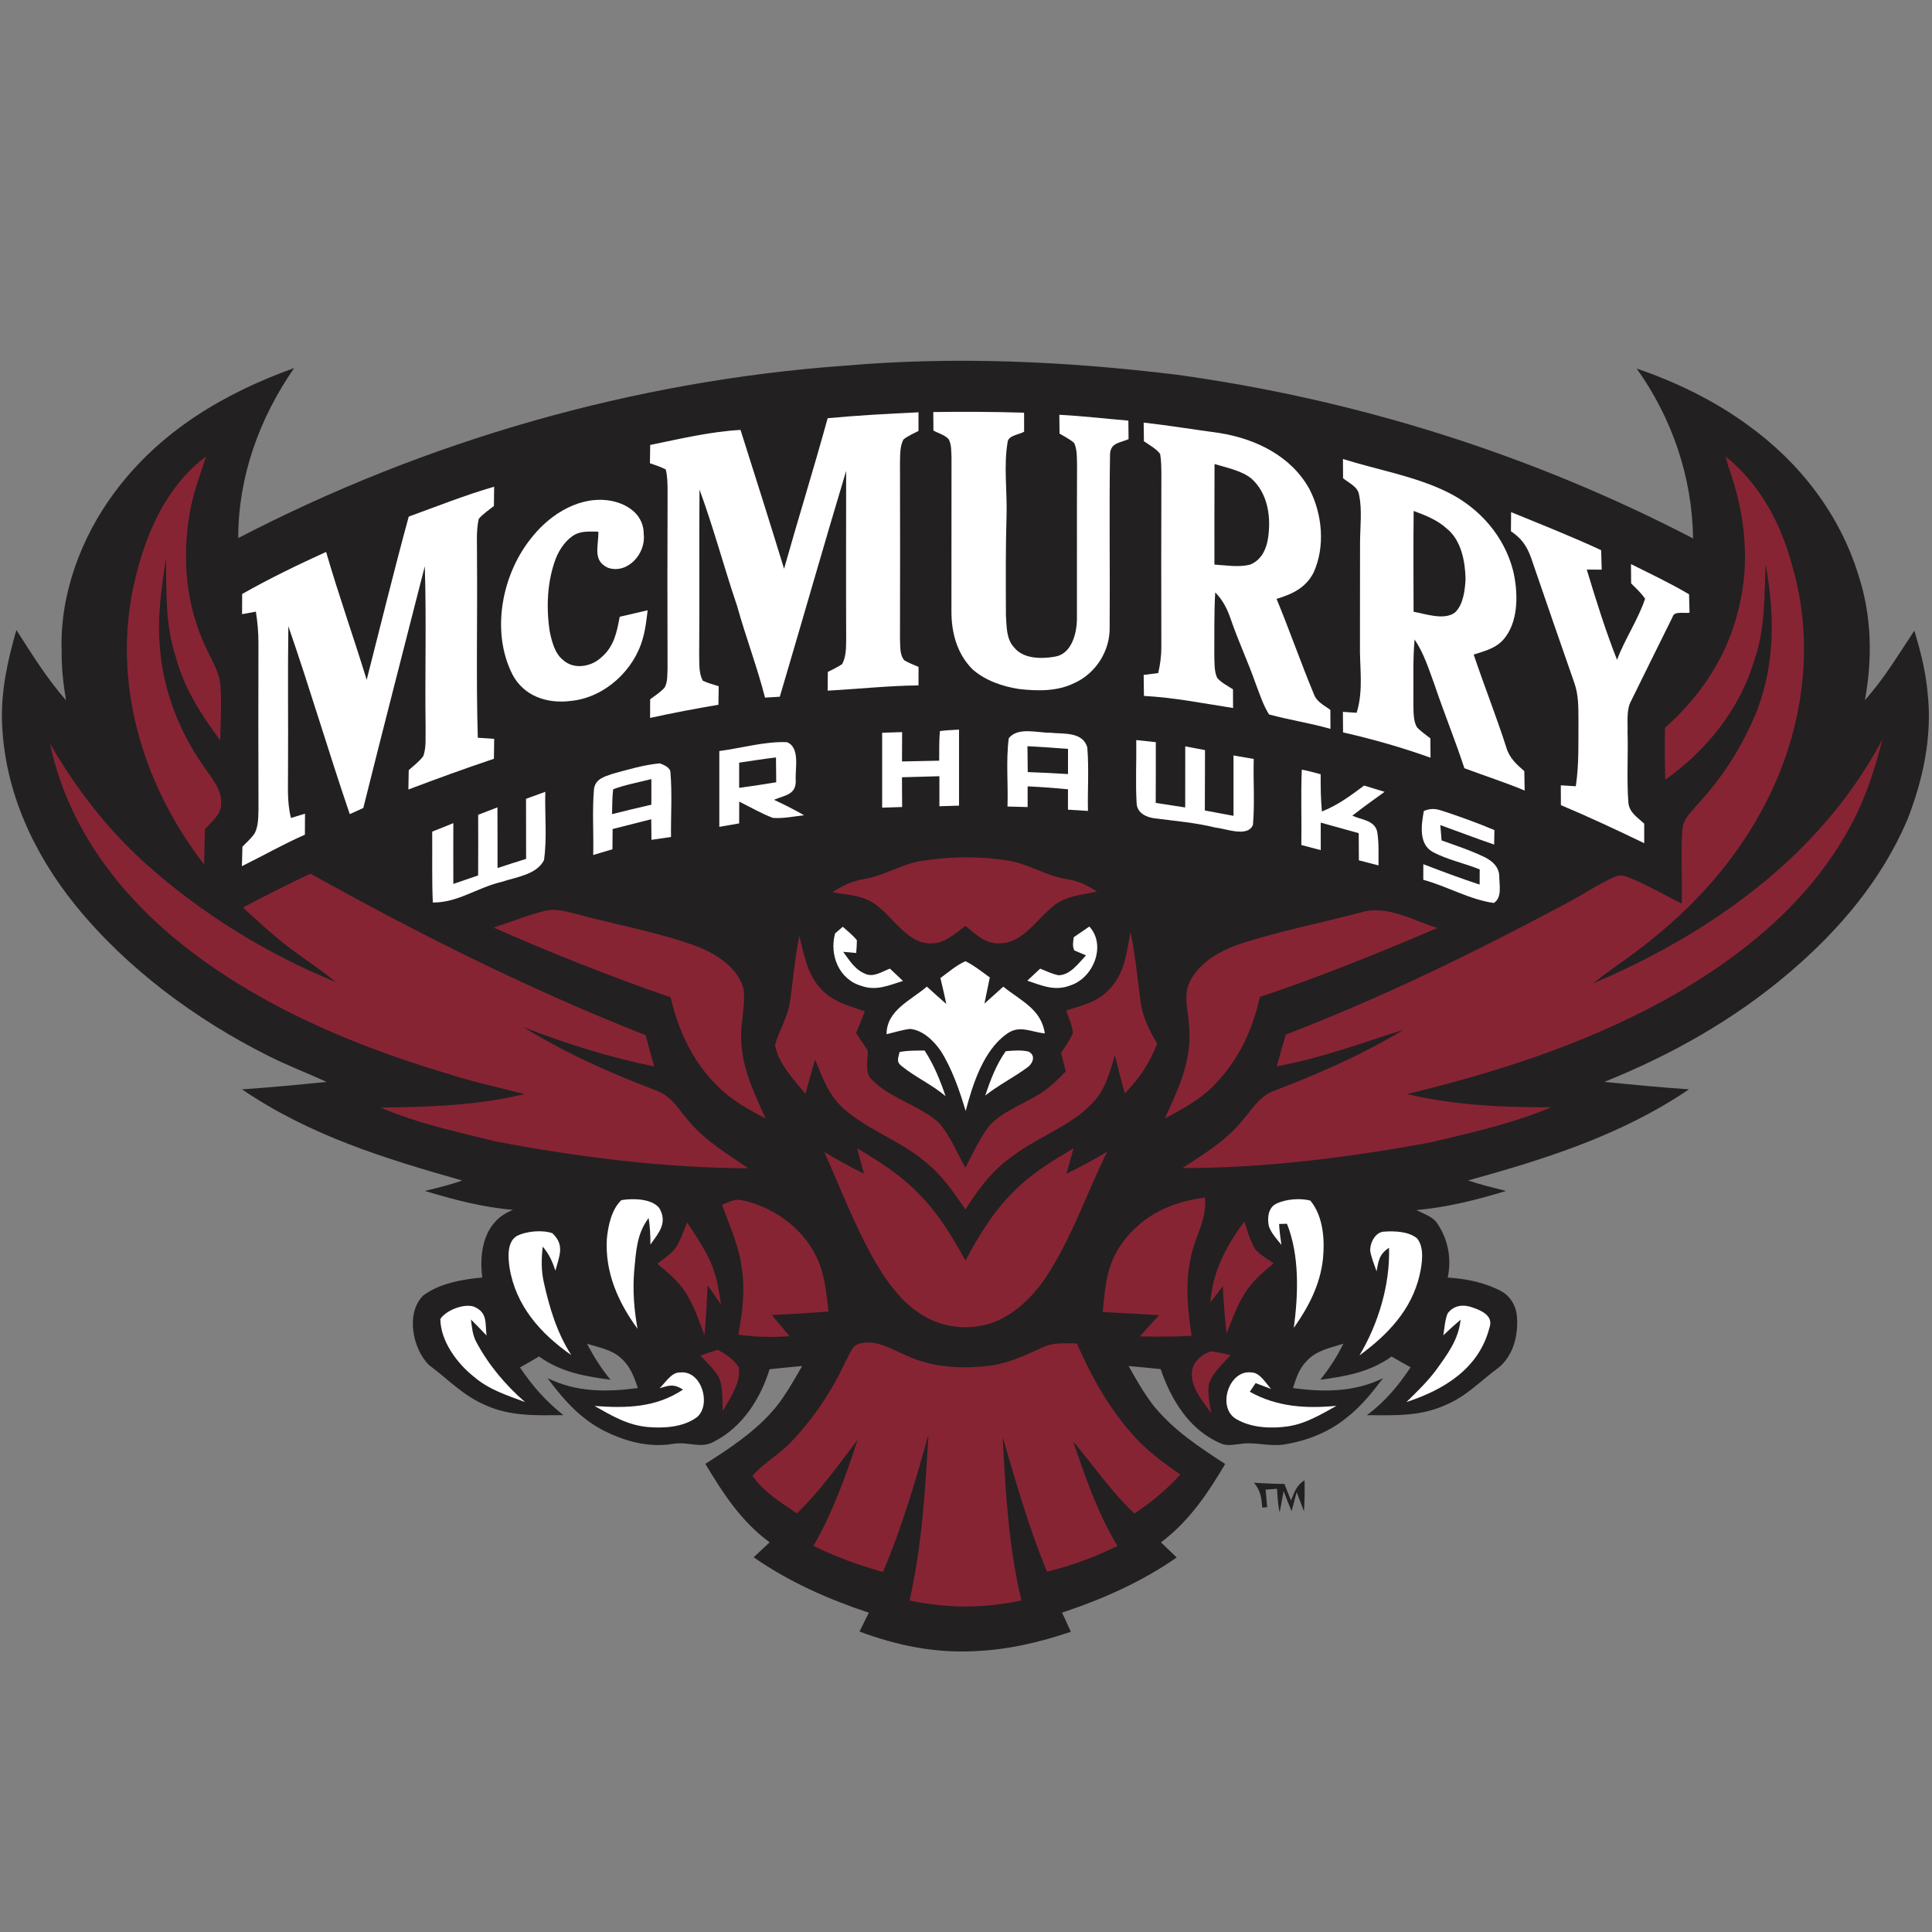 <?xml version="1.0" encoding="UTF-8"?>
<svg width="200px" height="200px" viewBox="0 0 200 200" version="1.1" xmlns="http://www.w3.org/2000/svg" xmlns:xlink="http://www.w3.org/1999/xlink">
    <rect x="0" y="0" width="200" height="200" fill="#808080" stroke="none"/>
    <!-- Generator: Sketch 51.3 (57544) - http://www.bohemiancoding.com/sketch -->
    <title>mcmurry</title>
    <desc>Created with Sketch.</desc>
    <defs></defs>
    <g id="mcmurry" stroke="none" stroke-width="1" fill="none" fill-rule="evenodd">
        <g id="mcmurry_BGL">
            <g id="mcmurry" transform="translate(0, 37)">
                <path d="M121.642,1.767 C140.354,4.329 158.504,10.025 175.267,18.738 C175.179,12.387 173.104,6.312 169.429,1.154 C173.492,2.538 177.442,4.454 180.917,6.992 C186.275,10.833 190.467,16.242 192.4,22.583 C193.758,26.762 193.85,31.167 193.054,35.471 C195.05,33.263 196.529,30.742 198.175,28.283 C198.792,30.354 199.333,32.429 199.529,34.587 C200.067,39.125 199.096,43.638 197.454,47.85 C194.792,54.096 190.421,59.254 185.296,63.625 C179.583,68.521 173.042,72.192 166.083,74.996 C169,75.287 171.917,75.571 174.842,75.767 C167.863,80.5 160.012,82.979 151.975,85.2 C153.267,85.638 154.588,85.954 155.908,86.287 C152.867,87.208 149.804,87.992 146.625,88.263 C147.321,88.625 148.271,88.929 148.738,89.579 C149.904,91.254 150.283,93.258 149.871,95.25 C151.821,95.383 153.704,95.754 155.446,96.683 C156.346,97.192 156.917,98.146 157.021,99.167 C157.213,101.138 156.692,103.35 155.071,104.625 C153.246,105.963 151.812,107.537 149.675,108.433 C147.033,109.646 144.338,109.513 141.504,109.5 C143.371,108.1 144.746,106.475 146.025,104.542 C145.363,104.175 144.708,103.808 144.054,103.429 C141.842,105.025 139.325,105.483 136.679,105.829 C137.625,104.646 138.392,103.463 139.067,102.1 C137.646,102.558 136.254,102.783 135.213,103.946 C134.458,104.733 134.179,105.683 133.846,106.696 C137.058,107.121 140.204,107.129 143.175,105.667 C142.029,107.175 140.883,108.617 139.371,109.783 C137.525,111.292 135.175,112.196 132.829,112.546 C131.296,112.754 129.867,112.233 128.354,112.483 C127.642,112.546 127.021,112.725 126.338,112.404 C123.121,111.021 121.237,107.921 120.15,104.729 C119.046,104.621 117.942,104.504 116.833,104.412 C117.638,105.842 118.417,107.225 119.425,108.529 C121.525,111.088 124.092,112.767 126.829,114.55 C125.017,117.621 123.071,120.5 120.183,122.667 C120.729,123.183 121.271,123.708 121.812,124.229 C118.171,126.763 114.142,128.546 109.942,129.938 C110.254,130.596 110.558,131.258 110.85,131.925 C107.596,133.021 104.279,133.8 100.833,133.929 C96.758,134.142 92.775,133.325 88.975,131.896 C89.296,131.246 89.617,130.596 89.942,129.95 C85.725,128.542 81.675,126.758 78.017,124.208 C78.571,123.696 79.121,123.179 79.675,122.662 C76.737,120.508 74.858,117.608 73.017,114.537 C75.367,113.05 77.862,111.392 79.75,109.325 C81.071,107.908 82.071,106.075 83.042,104.408 C81.917,104.508 80.792,104.625 79.667,104.742 C78.729,107.787 76.858,110.721 73.958,112.213 C72.513,113.042 71.296,112.175 69.612,112.475 C67.4,112.829 65.233,112.342 63.217,111.438 C60.388,110.217 58.467,108.083 56.675,105.658 C59.658,107.133 62.804,107.121 66.033,106.688 C65.633,105.525 65.254,104.45 64.304,103.612 C63.342,102.704 61.987,102.5 60.767,102.1 C61.471,103.442 62.237,104.662 63.204,105.833 C60.542,105.483 58.025,105.029 55.8,103.421 C55.15,103.812 54.492,104.188 53.829,104.558 C55.133,106.496 56.492,108.042 58.325,109.496 C55.529,109.513 52.829,109.642 50.221,108.446 C47.913,107.458 46.413,105.792 44.425,104.321 C42.708,102.65 41.975,98.938 43.804,97.117 C45.454,95.858 47.904,95.429 49.925,95.246 C49.567,92.412 50.171,89.371 53.112,88.242 C49.975,87.987 46.979,87.188 43.979,86.283 C45.292,85.963 46.571,85.662 47.842,85.208 C39.75,82.904 32.096,80.554 25.05,75.771 C27.971,75.571 30.887,75.292 33.804,75 C31.792,74.067 29.7,73.283 27.725,72.279 C20.229,68.513 13.142,63.271 7.829,56.742 C3.467,51.337 0.5,44.929 0.217,37.917 C0.075,34.579 0.787,31.404 1.696,28.217 C3.304,30.729 4.862,33.242 6.833,35.492 C6.55,33.804 6.362,32.129 6.383,30.417 C6.167,24.567 8.4,18.608 11.871,13.954 C16.571,7.638 23.142,3.729 30.45,1.1 C26.854,6.296 24.654,12.338 24.663,18.7 C44.104,8.604 65.667,2.413 87.525,0.85 C98.912,-0.129 110.312,0.4 121.642,1.767 Z" id="Shape" fill="#232021" fill-rule="nonzero"></path>
                <path d="M95.083,5.683 C95.083,6.325 95.083,6.967 95.083,7.608 C94.567,7.888 93.975,8.121 93.521,8.5 C93.154,9.208 93.192,10.05 93.167,10.829 C93.183,16.942 93.179,23.058 93.167,29.171 C93.208,29.879 93.117,30.8 93.625,31.363 C94.083,31.633 94.596,31.825 95.088,32.038 C95.083,32.675 95.083,33.317 95.083,33.954 C91.933,33.983 88.817,34.329 85.675,34.496 C85.679,33.85 85.688,33.204 85.696,32.558 C86.192,32.304 86.721,32.062 87.183,31.746 C87.604,30.933 87.579,30.058 87.596,29.167 C87.571,23.358 87.592,17.554 87.592,11.746 C85.254,19.529 83.033,27.333 80.725,35.125 C80.217,35.158 79.708,35.188 79.196,35.217 C78.371,32.008 77.192,28.917 76.304,25.729 C74.946,21.729 73.875,17.646 72.412,13.679 C72.367,19.396 72.425,25.113 72.379,30.829 C72.408,31.721 72.321,32.667 72.758,33.475 C73.279,33.712 73.854,33.867 74.4,34.038 C74.388,34.679 74.379,35.317 74.371,35.954 C72.004,36.362 69.642,36.8 67.296,37.321 C67.3,36.675 67.3,36.029 67.304,35.388 C67.808,35.017 68.379,34.65 68.796,34.183 C69.142,33.6 69.071,32.75 69.104,32.096 C69.088,25.979 69.083,19.863 69.108,13.746 C69.096,13.037 69.1,12.279 68.917,11.596 C68.388,11.325 67.838,11.146 67.279,10.954 C67.292,10.321 67.3,9.692 67.308,9.062 C70.425,8.425 73.471,7.688 76.658,7.504 C78.179,12.292 79.696,17.079 81.167,21.879 C82.633,16.671 84.246,11.504 85.679,6.292 C88.804,6 91.95,5.829 95.083,5.683 Z" id="Shape" fill="#FFFFFF" fill-rule="nonzero"></path>
                <path d="M96.612,5.654 C99.746,5.612 102.879,5.625 106.013,5.721 C106.013,6.379 106.013,7.033 106.017,7.688 C105.513,8 104.342,8.067 104.304,8.796 C103.896,11.213 104.263,13.804 104.2,16.254 C104.096,19.729 104.121,23.204 104.133,26.679 C104.213,27.817 104.146,29.125 104.979,30.021 C105.946,31.225 107.812,31.221 109.196,30.979 C110.938,30.708 111.467,28.571 111.483,27.087 C111.5,21.804 111.467,16.521 111.496,11.238 C111.475,10.479 111.529,9.546 111.192,8.85 C110.746,8.463 110.188,8.183 109.683,7.883 C109.675,7.233 109.671,6.583 109.662,5.938 C112.054,6.062 114.425,6.342 116.808,6.542 C116.812,7.183 116.821,7.821 116.829,8.458 C115.983,8.846 114.992,8.808 114.912,9.975 C114.812,15.95 114.917,21.954 114.871,27.933 C114.925,30.371 113.429,32.729 111.2,33.717 C109.433,34.583 107.417,34.542 105.504,34.329 C103.796,34.071 101.946,33.438 100.65,32.263 C99.058,30.646 98.487,28.488 98.492,26.267 C98.487,20.983 98.496,15.692 98.5,10.408 C98.467,9.792 98.517,9.025 98.208,8.471 C97.825,8.029 97.133,7.85 96.629,7.575 C96.621,6.938 96.617,6.296 96.612,5.654 Z" id="Shape" fill="#FFFFFF" fill-rule="nonzero"></path>
                <path d="M118.392,6.746 C121.025,7.046 123.642,7.475 126.267,7.829 C130.012,8.438 133.667,10.204 135.558,13.642 C136.892,16.229 137.204,19.583 135.983,22.271 C135.179,23.85 133.771,24.508 132.15,24.996 C133.496,28.246 134.646,31.571 135.996,34.817 C136.308,35.683 137.029,35.971 137.717,36.492 C137.721,37.146 137.725,37.8 137.729,38.454 C135.633,37.85 133.467,37.533 131.371,36.958 C130.754,35.983 130.392,34.825 129.979,33.75 C129.204,31.529 128.2,29.404 127.438,27.179 C127.071,26.104 126.617,25.142 125.8,24.325 C125.671,26.488 125.721,28.667 125.704,30.833 C125.729,31.579 125.679,32.479 126,33.167 C126.421,33.675 127.096,34 127.638,34.362 C127.638,35.004 127.642,35.646 127.646,36.292 C124.571,35.817 121.537,35.204 118.421,35.042 C118.412,34.317 118.4,33.592 118.392,32.867 C118.896,32.804 119.4,32.737 119.9,32.675 C120.1,31.788 120.225,30.913 120.221,30 C120.213,24.029 120.2,18.054 120.225,12.083 C120.217,11.392 120.217,10.667 120.096,9.988 C119.679,9.438 118.979,9.067 118.417,8.679 C118.408,8.037 118.4,7.392 118.392,6.746 Z" id="Shape" fill="#FFFFFF" fill-rule="nonzero"></path>
                <path d="M21.337,10.25 C20.675,12.258 19.962,14.15 19.613,16.254 C18.842,20.904 19.258,25.683 21.288,29.975 C21.892,31.333 22.771,32.625 22.833,34.142 C22.946,35.971 22.825,37.817 22.8,39.646 C20.808,36.971 19.05,34.233 18.188,30.971 C17.079,27.583 17.246,24.238 17.183,20.738 C16.725,23.867 16.258,26.829 16.55,30.008 C16.887,34.596 18.696,39.087 21.404,42.783 C22.133,43.879 23,44.858 22.887,46.263 C22.917,47.288 21.829,48.121 21.217,48.846 C21.179,50.067 21.158,51.283 21.133,52.5 C15.017,44.567 11.812,34.525 13.65,24.533 C14.688,19.212 16.837,13.588 21.337,10.25 Z" id="Shape" fill="#872434" fill-rule="nonzero"></path>
                <path d="M178.613,10.233 C182.296,13.2 184.458,17.371 185.617,21.892 C187.787,29.542 186.729,37.867 183.342,45 C180.508,51 176.192,56.067 171.042,60.208 C169.071,61.85 166.896,63.196 164.904,64.812 C170.071,62.6 175.012,59.954 179.567,56.646 C185.854,52.129 191.229,46.413 194.867,39.546 C194,42.992 192.887,46.325 191.062,49.396 C186.767,56.917 179.575,62.562 172.075,66.662 C163.717,71.2 154.85,74.021 145.646,76.258 C150.562,77.417 155.55,77.646 160.583,77.625 C156.583,79.304 152.183,80.292 147.954,81.287 C139.567,82.821 130.946,83.921 122.408,83.917 C124.675,82.425 126.846,81.146 128.596,79.013 C129.6,77.888 130.325,76.533 131.783,75.963 C136.421,74.2 141.037,72.175 145.292,69.604 C140.929,70.975 136.696,72.567 132.167,73.379 C132.475,72.287 132.787,71.196 133.096,70.108 C143.021,66.287 152.633,61.6 162.004,56.592 C163.746,55.7 165.371,54.546 167.162,53.767 C167.879,53.404 168.542,53.837 169.225,54.083 C170.883,54.829 172.471,55.729 174.096,56.542 C174.158,54.075 174.008,51.6 174.142,49.142 C174.146,47.817 175.004,47.138 175.787,46.208 C178.392,43.4 180.488,40.071 181.904,36.513 C183.754,31.613 183.729,26.525 182.771,21.433 C182.637,24.792 182.733,27.983 181.65,31.221 C180.129,36.383 176.729,40.625 172.387,43.721 C172.338,41.929 172.329,40.142 172.358,38.346 C176.017,35.096 178.787,30.979 179.938,26.188 C181.225,21.262 180.662,16.25 178.992,11.496 C178.867,11.075 178.738,10.654 178.613,10.233 Z" id="Shape" fill="#872434" fill-rule="nonzero"></path>
                <path d="M139.021,10.517 C142.608,11.642 146.504,12.3 149.817,13.933 C153.133,15.554 155.725,18.492 156.642,22.096 C157.137,24.183 157.221,26.992 155.933,28.821 C155.1,30.05 153.887,30.337 152.554,30.758 C153.633,33.967 154.883,37.108 155.921,40.333 C156.229,41.442 156.958,42.1 157.796,42.829 C157.804,43.496 157.817,44.167 157.833,44.837 C155.783,43.979 153.671,43.308 151.592,42.525 C150.65,39.642 149.496,36.833 148.529,33.962 C147.912,32.288 147.438,30.692 146.438,29.196 C146.238,31.396 146.346,33.629 146.312,35.842 C146.342,36.604 146.271,37.612 146.688,38.288 C147.092,38.725 147.608,39.067 148.071,39.433 C148.079,40.1 148.083,40.771 148.088,41.438 C145.113,40.371 142.113,39.521 139.033,38.817 C139.025,38.108 139.021,37.4 139.017,36.692 C139.492,36.725 139.967,36.758 140.442,36.788 C141.183,34.333 140.725,32.083 140.783,29.583 C140.796,26.113 140.775,22.637 140.792,19.167 C140.796,17.579 141.021,15.808 140.696,14.254 C140.588,13.383 139.642,13.012 139.033,12.504 C139.029,11.842 139.025,11.179 139.021,10.517 Z" id="Shape" fill="#FFFFFF" fill-rule="nonzero"></path>
                <path d="M125.729,11.037 C126.967,11.412 128.504,11.708 129.537,12.533 C131.275,14.079 131.604,16.583 131.258,18.771 C131.067,19.929 130.546,20.996 129.396,21.454 C128.238,21.746 126.904,21.521 125.717,21.446 C125.721,17.975 125.708,14.504 125.729,11.037 Z" id="Shape" fill="#232021" fill-rule="nonzero"></path>
                <path d="M51.154,13.383 C51.15,14.05 51.142,14.717 51.129,15.383 C50.6,15.796 49.992,16.2 49.558,16.717 C49.263,18.038 49.404,19.483 49.379,20.833 C49.433,27.008 49.279,33.196 49.462,39.371 C50.025,39.413 50.592,39.45 51.158,39.487 C51.146,40.175 51.138,40.862 51.129,41.55 C48.158,42.546 45.204,43.621 42.275,44.729 C42.288,44.062 42.296,43.392 42.312,42.725 C42.817,42.271 43.404,41.833 43.812,41.283 C44.154,40.388 44.029,39.279 44.058,38.333 C43.979,32.763 44.154,27.183 43.975,21.617 C41.85,29.954 39.688,38.304 37.608,46.646 C37.142,46.858 36.675,47.067 36.208,47.279 C34.004,40.825 32.083,34.271 29.85,27.825 C29.779,32.717 29.846,37.608 29.817,42.5 C29.837,44.288 29.683,45.925 30.117,47.675 C30.6,47.529 31.087,47.383 31.575,47.233 C31.571,47.958 31.571,48.683 31.562,49.408 C29.329,50.383 27.225,51.592 25.042,52.667 C25.062,51.996 25.079,51.321 25.096,50.65 C25.529,50.204 26.021,49.775 26.367,49.258 C26.762,48.513 26.738,47.492 26.758,46.667 C26.738,40.971 26.742,35.279 26.754,29.583 C26.758,28.483 26.658,27.4 26.488,26.317 C26.008,26.404 25.533,26.492 25.058,26.579 C25.062,25.883 25.067,25.183 25.071,24.488 C27.883,22.892 30.812,21.475 33.758,20.133 C35.046,24.579 36.604,28.95 37.958,33.379 C39.4,27.746 40.779,22.092 42.312,16.479 C45.254,15.408 48.146,14.254 51.154,13.383 Z" id="Shape" fill="#FFFFFF" fill-rule="nonzero"></path>
                <path d="M63.362,14.867 C65.112,15.229 66.671,16.387 66.638,18.329 C66.875,20.296 64.975,22.471 62.933,21.775 C61.279,21.017 61.996,19.462 61.938,18.033 C61.167,18.042 60.246,17.95 59.55,18.321 C58.612,18.833 57.925,19.837 57.538,20.812 C56.638,23.183 56.529,25.887 56.908,28.375 C57.121,29.387 57.429,30.642 58.275,31.312 C59.408,32.362 61.233,32.029 62.283,31.021 C63.579,29.9 63.85,28.446 64.154,26.846 C65.117,26.621 66.083,26.4 67.046,26.175 C66.917,27.163 66.833,28.104 66.55,29.062 C65.671,32.362 62.612,35.188 59.175,35.55 C56.708,35.888 54.242,35.108 53.042,32.808 C50.767,28.312 51.983,22.283 55.154,18.504 C57.075,16.125 60.208,14.225 63.362,14.867 Z" id="Shape" fill="#FFFFFF" fill-rule="nonzero"></path>
                <path d="M146.342,15.892 C147.588,16.363 148.779,16.812 149.779,17.729 C151.262,18.913 151.679,21.133 151.713,22.925 C151.667,24.025 151.483,25.621 150.613,26.408 C149.517,27.242 147.583,26.558 146.333,26.325 C146.321,22.846 146.304,19.367 146.342,15.892 Z" id="Shape" fill="#232021" fill-rule="nonzero"></path>
                <path d="M156.429,16.017 C159.55,17.292 162.692,18.533 165.75,19.954 C165.771,20.625 165.787,21.296 165.808,21.971 C165.292,21.967 164.775,21.967 164.262,21.962 C165.208,25.1 166.192,28.258 167.396,31.304 C168.213,29.125 169.562,27.179 170.3,24.983 C169.887,24.375 169.371,23.904 168.854,23.396 C168.846,22.729 168.842,22.062 168.838,21.396 C170.858,22.408 172.904,23.367 174.85,24.521 C174.867,25.158 174.879,25.792 174.9,26.425 C174.392,26.533 173.304,26.217 173.15,26.858 C171.708,29.742 170.292,32.658 168.858,35.546 C168.342,36.471 168.521,37.712 168.483,38.75 C168.558,41.192 168.383,43.658 168.571,46.092 C168.662,47.117 169.521,47.621 170.208,48.263 C170.208,48.938 170.208,49.612 170.208,50.288 C167.358,48.913 164.504,47.575 161.583,46.346 C161.583,45.663 161.579,44.979 161.575,44.296 C162.092,44.329 162.608,44.362 163.125,44.392 C163.475,42.096 163.383,39.812 163.4,37.5 C163.392,36.2 163.417,34.979 162.988,33.733 C161.55,29.604 160.117,25.483 158.704,21.346 C158.225,19.846 157.746,18.892 156.412,17.996 C156.417,17.337 156.425,16.675 156.429,16.017 Z" id="Shape" fill="#FFFFFF" fill-rule="nonzero"></path>
                <path d="M97.304,38.679 C97.954,38.592 98.621,38.567 99.279,38.529 C99.287,41.154 99.283,43.779 99.279,46.4 C98.6,46.421 97.921,46.442 97.246,46.462 C97.246,45.425 97.246,44.392 97.246,43.354 C95.954,43.392 94.662,43.425 93.371,43.462 C93.375,44.492 93.383,45.517 93.388,46.542 C92.7,46.567 92.008,46.587 91.321,46.608 C91.321,44.025 91.325,41.442 91.321,38.854 C92.008,38.833 92.7,38.808 93.388,38.788 C93.383,39.8 93.379,40.812 93.375,41.825 C94.658,41.796 95.942,41.767 97.225,41.746 C97.242,40.729 97.196,39.696 97.304,38.679 Z" id="Shape" fill="#FFFFFF" fill-rule="nonzero"></path>
                <path d="M108.746,38.854 C110.071,39 112.071,38.717 112.554,40.362 C112.742,42.542 112.575,44.758 112.625,46.946 C111.933,46.904 111.246,46.858 110.554,46.817 C110.554,46.112 110.558,45.408 110.558,44.708 C109.167,44.571 107.779,44.467 106.379,44.404 C106.379,45.117 106.379,45.833 106.379,46.546 C105.688,46.529 104.992,46.508 104.296,46.492 C104.375,44.158 104.125,41.742 104.425,39.433 C105.35,38.212 107.446,38.879 108.746,38.854 Z" id="Shape" fill="#FFFFFF" fill-rule="nonzero"></path>
                <path d="M81.463,39.829 C82.858,40.379 82.296,42.587 82.375,43.767 C82.433,45.296 81.237,45.312 80.125,45.796 C81.183,46.288 82.221,46.808 83.233,47.392 C82.179,47.521 81.075,47.746 80.013,47.671 C78.808,47.217 77.679,46.55 76.525,45.983 C76.521,46.733 76.521,47.487 76.517,48.237 C75.833,48.358 75.146,48.475 74.463,48.596 C74.467,45.979 74.467,43.362 74.463,40.746 C76.758,40.45 79.15,39.737 81.463,39.829 Z" id="Shape" fill="#FFFFFF" fill-rule="nonzero"></path>
                <path d="M117.625,39.612 C118.3,39.683 118.975,39.754 119.65,39.829 C119.65,41.925 119.654,44.021 119.638,46.117 C120.658,46.279 121.675,46.438 122.692,46.587 C122.696,44.479 122.688,42.371 122.696,40.263 C123.379,40.392 124.058,40.521 124.742,40.65 C124.733,42.733 124.733,44.817 124.725,46.9 C125.713,47.092 126.704,47.275 127.692,47.454 C127.696,45.371 127.692,43.288 127.692,41.204 C128.392,41.333 129.088,41.45 129.787,41.567 C129.721,43.837 129.904,46.138 129.704,48.396 C129.162,49.712 126.904,48.775 125.838,48.675 C123.779,48.163 121.683,47.992 119.588,47.721 C118.717,47.629 117.733,47.188 117.667,46.2 C117.533,44.013 117.658,41.804 117.625,39.612 Z" id="Shape" fill="#FFFFFF" fill-rule="nonzero"></path>
                <path d="M5.179,39.979 C7.846,44.608 11.104,48.829 15.083,52.408 C20.833,57.562 27.617,61.75 34.767,64.667 C32.962,63.158 30.95,61.95 29.133,60.458 C27.754,59.342 26.454,58.15 25.15,56.946 C27.454,55.725 29.783,54.554 32.138,53.438 C43.367,59.708 54.85,65.45 66.829,70.162 C67.125,71.242 67.421,72.321 67.717,73.4 C63.087,72.454 58.542,71.025 54.146,69.312 C58.458,71.971 63.146,74.088 67.879,75.867 C69.558,76.471 70.208,77.829 71.333,79.088 C73.013,81.1 75.317,82.458 77.45,83.938 C68.688,83.9 59.921,82.792 51.321,81.162 C47.312,80.183 43.15,79.263 39.388,77.654 C44.421,77.596 49.388,77.454 54.304,76.258 C51.513,75.537 48.7,74.938 45.958,74.037 C36.171,71.108 26.058,66.754 18.142,60.188 C11.8,54.942 6.896,48.138 5.179,39.979 Z" id="Shape" fill="#872434" fill-rule="nonzero"></path>
                <path d="M106.362,40.246 C107.763,40.317 109.162,40.417 110.562,40.525 C110.558,41.392 110.558,42.263 110.558,43.129 C109.171,43.046 107.783,42.975 106.392,42.925 C106.379,42.033 106.371,41.138 106.362,40.246 Z" id="Shape" fill="#232021" fill-rule="nonzero"></path>
                <path d="M80.329,41.408 C80.338,42.267 80.346,43.125 80.354,43.979 C79.079,44.192 77.8,44.379 76.517,44.558 C76.517,43.692 76.517,42.821 76.517,41.95 C77.787,41.763 79.054,41.562 80.329,41.408 Z" id="Shape" fill="#232021" fill-rule="nonzero"></path>
                <path d="M68.312,42.021 C68.717,42.179 69.404,42.45 69.404,42.971 C69.592,45.175 69.438,47.425 69.463,49.642 C68.787,49.742 68.112,49.842 67.438,49.938 C67.433,49.229 67.425,48.517 67.417,47.808 C66.083,48.146 64.75,48.483 63.417,48.821 C63.408,49.521 63.404,50.217 63.4,50.917 C62.737,51.112 62.071,51.312 61.408,51.508 C61.467,49.237 61.292,46.929 61.492,44.667 C61.642,43.625 62.571,43.396 63.425,43.1 C65.021,42.667 66.662,42.171 68.312,42.021 Z" id="Shape" fill="#FFFFFF" fill-rule="nonzero"></path>
                <path d="M134.762,42.675 C135.421,42.792 136.067,42.979 136.713,43.15 C136.713,44.438 136.721,45.721 136.842,47.004 C138.471,46.367 139.825,45.358 141.213,44.321 C141.917,44.538 142.625,44.754 143.333,44.971 C142.204,45.775 141.088,46.587 139.992,47.438 C140.921,47.867 142.325,47.908 142.571,49.125 C142.762,50.254 142.688,51.442 142.704,52.587 C142.029,52.408 141.35,52.233 140.671,52.062 C140.667,51.125 140.662,50.188 140.654,49.25 C139.342,48.892 138.029,48.529 136.721,48.158 C136.721,49.108 136.725,50.058 136.725,51.004 C136.054,50.829 135.383,50.65 134.713,50.475 C134.758,47.879 134.65,45.271 134.762,42.675 Z" id="Shape" fill="#FFFFFF" fill-rule="nonzero"></path>
                <path d="M67.429,43.65 C67.429,44.533 67.429,45.417 67.429,46.3 C66.067,46.608 64.713,46.942 63.358,47.279 C63.383,46.425 63.371,45.554 63.475,44.704 C64.746,44.229 66.117,43.987 67.429,43.65 Z" id="Shape" fill="#232021" fill-rule="nonzero"></path>
                <path d="M56.45,44.967 C56.383,47.3 56.65,49.75 56.312,52.046 C55.571,53.538 53.413,53.8 51.971,54.279 C49.288,54.921 47.446,56.438 44.804,56.429 C44.7,53.987 44.763,51.538 44.742,49.092 C45.471,48.8 46.2,48.508 46.929,48.212 C46.925,50.308 46.921,52.408 46.929,54.504 C47.788,54.217 48.642,53.925 49.496,53.625 C49.513,51.533 49.504,49.438 49.5,47.346 C50.167,47.092 50.829,46.837 51.496,46.579 C51.508,48.675 51.5,50.767 51.504,52.862 C52.487,52.533 53.471,52.217 54.462,51.913 C54.454,49.837 54.458,47.767 54.454,45.692 C55.117,45.45 55.783,45.208 56.45,44.967 Z" id="Shape" fill="#FFFFFF" fill-rule="nonzero"></path>
                <path d="M149.254,46.921 C151.092,47.517 152.917,48.179 154.7,48.929 C154.692,49.429 154.683,49.929 154.675,50.429 C152.804,49.792 150.963,49.079 149.1,48.413 C149.146,48.942 149.188,49.471 149.233,50 C150.733,50.538 152.271,51.042 153.708,51.742 C154.5,52.146 155.162,52.729 155.204,53.683 C155.196,54.587 155.529,55.913 154.642,56.475 C152.133,56.133 149.792,54.737 147.338,54.079 C147.338,53.542 147.342,53 147.342,52.462 C149.275,53.2 151.204,53.933 153.171,54.571 C153.175,54.05 153.179,53.525 153.179,53 C151.588,52.358 149.838,52.004 148.325,51.2 C146.825,50.371 147.142,48.358 147.396,46.954 C148.071,46.671 148.567,46.696 149.254,46.921 Z" id="Shape" fill="#FFFFFF" fill-rule="nonzero"></path>
                <path d="M104.175,52.058 C106.429,52.367 108.263,53.696 110.517,54.021 C111.662,54.196 112.596,54.679 113.562,55.296 C111.775,55.692 110.138,55.725 108.742,57.054 C107.271,58.308 105.833,60.5 103.767,60.633 C102.075,60.846 101.142,59.796 99.942,58.85 C98.642,59.812 97.583,60.896 95.808,60.621 C93.879,60.333 92.45,58.083 90.992,56.913 C89.571,55.654 87.946,55.679 86.171,55.367 C87.283,54.638 88.271,54.188 89.596,53.967 C91.654,53.6 93.35,52.433 95.429,52.121 C98.279,51.658 101.317,51.617 104.175,52.058 Z" id="Shape" fill="#872434" fill-rule="nonzero"></path>
                <path d="M56.429,57.288 C57.504,57.042 58.471,57.325 59.508,57.575 C63.667,58.725 68.25,59.5 72.308,61.033 C74.287,61.846 76.496,63.254 76.992,65.492 C77.158,67.112 76.683,68.783 76.721,70.417 C76.763,73.5 78.021,76.037 79.246,78.775 C77.417,77.817 75.667,76.867 74.213,75.367 C71.7,72.858 70.208,69.683 69.429,66.246 C63.188,64.088 57.138,61.683 51.096,59.021 C52.875,58.458 54.617,57.725 56.429,57.288 Z" id="Shape" fill="#872434" fill-rule="nonzero"></path>
                <path d="M148.792,59.067 C142.742,61.642 136.658,64.117 130.421,66.204 C129.692,69.529 128.279,72.6 125.921,75.088 C124.4,76.746 122.537,77.742 120.583,78.783 C122.013,75.65 123.429,72.737 123.092,69.171 C123.013,67.6 122.421,65.933 123.25,64.475 C124.296,62.496 126.5,61.325 128.554,60.65 C132.558,59.375 136.725,58.538 140.829,57.471 C143.537,56.617 146.225,58.271 148.792,59.067 Z" id="Shape" fill="#872434" fill-rule="nonzero"></path>
                <path d="M87.242,58.938 C87.733,59.379 88.292,59.812 88.704,60.333 C88.696,60.775 88.675,61.212 88.633,61.654 C88.188,61.612 87.737,61.575 87.287,61.533 C87.967,62.462 88.508,63.4 89.638,63.837 C90.492,64.171 91.333,63.562 92.125,63.271 C92.571,63.7 93.025,64.125 93.475,64.546 C92.021,64.996 90.721,65.608 89.179,65.062 C86.854,64.396 85.833,61.858 86.45,59.625 C86.713,59.396 86.975,59.163 87.242,58.938 Z" id="Shape" fill="#FFFFFF" fill-rule="nonzero"></path>
                <path d="M112.771,58.913 C114.554,60.875 113.183,64.217 110.842,64.996 C109.217,65.642 107.888,65.037 106.346,64.521 C106.792,64.1 107.233,63.688 107.679,63.271 C108.317,63.533 108.908,63.821 109.583,63.958 C110.804,63.938 111.658,62.7 112.421,61.9 L111.204,61.383 C111,60.921 111.092,60.496 111.154,60.021 C111.692,59.646 112.229,59.275 112.771,58.913 Z" id="Shape" fill="#FFFFFF" fill-rule="nonzero"></path>
                <path d="M117.033,59.487 C117.513,61.846 117.75,64.229 118.058,66.612 C118.267,68.246 118.971,69.65 119.792,71.054 C118.967,73.108 117.975,74.604 116.438,76.188 C116.079,74.871 115.733,73.546 115.412,72.221 C114.862,74.071 114.438,75.787 113.062,77.221 C110.854,79.571 107.396,80.7 104.796,82.7 C102.713,84.138 101.279,86.1 99.946,88.208 C98.729,86.417 97.537,84.7 95.846,83.317 C93.296,81.138 90.013,80.054 87.496,77.908 C85.812,76.479 85.188,74.654 84.375,72.679 C84.037,73.862 83.713,75.054 83.375,76.237 C82.213,74.808 80.533,73.037 80.229,71.171 C80.646,69.671 81.525,68.367 81.763,66.783 C82.108,64.487 82.271,62.167 82.754,59.888 C83.267,61.9 83.529,63.833 85.021,65.408 C86.221,66.721 87.912,67.125 89.533,67.692 C89.229,68.442 88.929,69.192 88.625,69.942 C89.029,70.55 89.433,71.154 89.833,71.767 C89.85,72.662 89.483,74.092 90.237,74.746 C92.108,76.692 95.179,77.438 97.112,79.154 C98.342,80.467 99.037,82.321 99.933,83.871 C100.725,82.421 101.404,80.812 102.438,79.517 C103.658,78.154 105.721,77.388 107.279,76.45 C108.458,75.796 109.396,74.875 110.325,73.912 C110.162,73.271 110,72.629 109.842,71.987 C110.279,71.321 110.804,70.633 111.075,69.879 C110.971,69.1 110.629,68.338 110.371,67.6 C112.075,67.071 113.675,66.725 114.912,65.333 C116.458,63.683 116.608,61.6 117.033,59.487 Z" id="Shape" fill="#872434" fill-rule="nonzero"></path>
                <path d="M99.946,62.504 C100.842,62.946 101.654,63.604 102.463,64.183 C102.283,65.088 102.096,65.987 101.908,66.892 C102.562,66.308 103.217,65.725 103.862,65.138 C105.642,66.583 107.808,67.463 108.158,69.979 C106.713,69.833 105.521,69.058 104.196,70.046 C101.8,71.746 100.679,75.287 99.967,78.008 C99.333,75.9 98.562,73.642 97.375,71.771 C96.658,70.737 95.517,69.625 94.2,69.513 C93.383,69.612 92.575,69.875 91.775,70.062 C91.779,67.562 94.321,66.542 95.95,65.133 C96.612,65.742 97.283,66.342 97.963,66.933 C97.771,66.033 97.571,65.138 97.35,64.246 C98.175,63.646 99.004,62.917 99.946,62.504 Z" id="Shape" fill="#FFFFFF" fill-rule="nonzero"></path>
                <path d="M95.717,71.75 C96.675,73.229 97.321,74.808 97.883,76.471 C96.463,75.271 94.742,74.504 93.317,73.342 C92.746,72.888 93.004,72.513 93.121,71.908 C93.975,71.729 94.842,71.763 95.717,71.75 Z" id="Shape" fill="#FFFFFF" fill-rule="nonzero"></path>
                <path d="M106.479,71.862 C107.229,72.242 106.95,73.042 106.404,73.463 C104.983,74.517 103.388,75.308 101.996,76.408 C102.529,74.792 103.125,73.225 104.112,71.821 C104.879,71.758 105.725,71.675 106.479,71.862 Z" id="Shape" fill="#FFFFFF" fill-rule="nonzero"></path>
                <path d="M88.729,81.871 C91.025,83.242 93.237,84.621 95.096,86.571 C97.129,88.604 98.575,91 99.946,93.504 C101.383,90.779 102.975,88.213 105.217,86.067 C106.992,84.329 109.021,83.15 111.129,81.875 C110.888,82.75 110.642,83.625 110.404,84.5 C111.842,83.8 113.237,83.05 114.608,82.229 C112.562,86.375 111.017,90.987 108.383,95.05 C107.021,97.129 105.175,98.983 102.829,99.896 C100.425,100.758 97.625,100.487 95.458,99.125 C93.329,97.812 91.817,95.713 90.579,93.583 C88.479,89.904 87.025,86.046 85.329,82.25 C86.667,83.071 88.025,83.812 89.438,84.496 C89.204,83.621 88.967,82.746 88.729,81.871 Z" id="Shape" fill="#872434" fill-rule="nonzero"></path>
                <path d="M64.325,87.237 C65.483,87.046 67.433,87.054 68.246,88.05 C69.142,89.592 68.192,90.629 67.329,91.833 C67.338,90.904 67.292,90.004 67.146,89.088 C65.892,90.75 65.846,92.592 65.65,94.583 C65.487,96.596 65.638,98.571 65.996,100.554 C63.983,97.796 62.617,94.721 62.821,91.237 C62.954,89.892 63.3,88.208 64.325,87.237 Z" id="Shape" fill="#FFFFFF" fill-rule="nonzero"></path>
                <path d="M76.896,87.267 C80.092,87.983 83.008,90.058 84.475,93.025 C85.388,94.838 85.525,96.792 85.767,98.771 C83.808,98.921 81.854,99.037 79.892,99.133 C80.513,99.858 81.129,100.592 81.742,101.325 C79.954,101.446 78.208,101.421 76.433,101.167 C76.862,98.817 77.162,96.508 76.767,94.125 C76.45,91.838 75.517,89.862 74.746,87.721 C75.475,87.421 76.083,87.062 76.896,87.267 Z" id="Shape" fill="#872434" fill-rule="nonzero"></path>
                <path d="M124.742,86.979 C124.95,89.379 123.646,91.017 123.246,93.312 C122.654,96.008 122.971,98.592 123.35,101.283 C121.562,101.375 119.775,101.388 117.987,101.346 C118.65,100.612 119.312,99.879 119.979,99.146 C118.037,99.029 116.1,98.921 114.158,98.821 C114.4,96.208 114.567,93.812 116.204,91.638 C118.254,88.812 121.329,87.375 124.742,86.979 Z" id="Shape" fill="#872434" fill-rule="nonzero"></path>
                <path d="M135.646,87.283 C136.992,88.912 137.15,91.333 136.95,93.346 C136.654,96.021 135.458,98.3 133.933,100.463 C134.4,97.008 134.542,92.963 133.225,89.683 L132.412,89.704 C132.442,90.433 132.554,91.146 132.65,91.867 C132.188,91.275 131.575,90.642 131.35,89.917 C131.175,89.088 131.275,87.979 132.158,87.592 C133.133,87.121 134.608,87.013 135.646,87.283 Z" id="Shape" fill="#FFFFFF" fill-rule="nonzero"></path>
                <path d="M128.812,89.458 C129.133,90.379 129.387,91.4 129.887,92.242 C130.379,92.888 131.192,93.312 131.846,93.779 C130.9,94.579 129.988,95.321 129.242,96.325 C128.162,97.775 127.633,99.4 126.979,101.058 C126.787,99.421 126.662,97.779 126.592,96.125 C126.167,96.7 125.733,97.271 125.3,97.838 C125.533,94.608 126.921,92 128.812,89.458 Z" id="Shape" fill="#872434" fill-rule="nonzero"></path>
                <path d="M71.129,89.542 C72.071,91 73.146,92.525 73.763,94.15 C74.25,95.429 74.425,96.704 74.642,98.046 C74.175,97.383 73.713,96.717 73.258,96.05 C73.183,97.775 73.071,99.496 72.929,101.217 C72.312,99.604 71.725,97.8 70.7,96.4 C69.946,95.371 69.013,94.633 68.042,93.825 C68.708,93.308 69.517,92.792 69.996,92.096 C70.483,91.312 70.783,90.392 71.129,89.542 Z" id="Shape" fill="#872434" fill-rule="nonzero"></path>
                <path d="M57.179,90.662 C58.513,91.912 57.875,93.046 57.5,94.537 C57.179,93.596 56.842,92.808 56.183,92.054 C56.038,93.292 56.021,94.513 56.292,95.733 C56.883,98.388 57.65,100.967 59.138,103.275 C55.942,101.05 53.371,98.15 52.742,94.188 C52.6,93.179 52.471,91.558 53.496,90.954 C54.471,90.442 56.15,90.296 57.179,90.662 Z" id="Shape" fill="#FFFFFF" fill-rule="nonzero"></path>
                <path d="M143.321,90.496 C144.383,90.421 145.821,90.479 146.688,91.188 C147.496,92.15 147.208,93.879 146.954,95.008 C146.117,98.617 143.633,101.188 140.733,103.308 C142.688,100.025 143.908,95.992 143.792,92.162 C142.767,92.867 142.721,93.446 142.5,94.6 C142.258,93.921 141.975,93.221 141.846,92.513 C141.796,91.683 142.371,90.508 143.321,90.496 Z" id="Shape" fill="#FFFFFF" fill-rule="nonzero"></path>
                <path d="M49.108,98.283 C50.5,98.908 50.208,99.979 50.367,101.25 C49.833,100.688 49.296,100.133 48.75,99.592 C48.858,100.404 48.908,101.162 49.296,101.904 C50.571,104.292 52.308,106.362 54.346,108.138 C52.454,107.425 50.642,106.875 49.071,105.529 C47.317,104.146 45.612,101.846 45.583,99.542 C46.188,98.612 48.108,97.888 49.108,98.283 Z" id="Shape" fill="#FFFFFF" fill-rule="nonzero"></path>
                <path d="M152.496,98.371 C153.4,98.675 154.604,99.242 154.196,100.412 C153.125,104.65 149.508,106.862 145.596,108.138 C146.662,107.088 147.729,106.075 148.629,104.871 C149.821,103.213 150.979,101.721 151.2,99.612 C150.588,100.133 149.996,100.679 149.412,101.229 C149.533,100.487 149.575,99.675 149.854,98.971 C150.504,98.088 151.517,98 152.496,98.371 Z" id="Shape" fill="#FFFFFF" fill-rule="nonzero"></path>
                <path d="M89.154,102.062 C90.812,101.679 92.312,102.688 93.779,103.3 C96.513,104.588 99.713,104.758 102.667,104.346 C104.562,104.071 106.188,103.258 107.908,102.492 C109.083,101.929 110.221,102.067 111.479,102.075 C112.971,105.517 114.9,108.942 117.438,111.721 C118.838,113.271 120.487,114.446 122.179,115.65 C120.758,117.225 119.196,118.504 117.429,119.675 C115.029,117.404 113.196,114.721 111.088,112.204 C112.367,115.946 113.617,119.638 115.683,123.037 C113.3,124.204 110.967,125.067 108.383,125.7 C106.521,121.192 105.175,116.45 103.8,111.771 C104.083,117.412 104.417,123.179 105.737,128.683 C101.692,129.525 98.2,129.5 94.154,128.692 C95.45,122.987 95.775,117.292 96.117,111.475 C94.792,116.267 93.358,121.15 91.404,125.729 C88.908,125.033 86.542,124.171 84.208,123.037 C86.2,119.558 87.554,115.833 88.787,112.037 C86.787,114.679 84.883,117.35 82.492,119.667 C80.854,118.542 79.025,117.446 77.9,115.771 C79.058,114.438 80.65,113.588 81.875,112.292 C84.237,109.842 86.154,106.921 87.583,103.838 C87.996,103.162 88.225,102.142 89.154,102.062 Z" id="Shape" fill="#872434" fill-rule="nonzero"></path>
                <path d="M74.296,102.729 C75.125,103.208 75.983,103.696 76.471,104.55 C76.733,106.142 75.558,107.742 74.817,109.075 C74.763,107.967 74.879,106.604 74.412,105.575 C73.942,104.733 73.154,104.033 72.496,103.333 C73.092,103.125 73.692,102.921 74.296,102.729 Z" id="Shape" fill="#872434" fill-rule="nonzero"></path>
                <path d="M125.421,102.892 C126.075,102.967 126.733,103.133 127.379,103.283 C126.612,104.171 125.396,105.192 125.129,106.383 C125.004,107.329 125.242,108.358 125.383,109.3 C124.6,108.162 123.417,106.842 123.388,105.404 C123.254,104.196 124.325,103.146 125.421,102.892 Z" id="Shape" fill="#872434" fill-rule="nonzero"></path>
                <path d="M70.438,105.075 C72.621,104.862 73.654,108.367 72.179,109.679 C70.787,110.746 68.746,110.871 67.067,110.725 C64.967,110.537 63.337,109.562 61.55,108.546 C64.808,108.787 67.9,108.733 70.708,106.846 C69.725,106.237 69.292,106.408 68.283,106.708 C68.883,106.129 69.521,105.021 70.438,105.075 Z" id="Shape" fill="#FFFFFF" fill-rule="nonzero"></path>
                <path d="M129.567,105.079 C130.45,105.096 131.046,106.217 131.583,106.783 C131.05,106.583 130.517,106.383 129.979,106.179 C129.779,106.479 129.579,106.775 129.379,107.075 C132.192,108.65 135.208,108.833 138.358,108.529 C136.721,109.429 135.2,110.375 133.317,110.658 C131.583,110.904 129.529,110.821 127.983,109.904 C125.938,108.742 127.204,104.742 129.567,105.079 Z" id="Shape" fill="#FFFFFF" fill-rule="nonzero"></path>
                <path d="M132.963,116.617 C133.192,117.188 133.421,117.758 133.646,118.333 C134.012,117.421 134.196,116.787 135.046,116.229 C135.075,117.312 135.054,118.383 134.988,119.463 C134.733,118.796 134.479,118.129 134.233,117.458 C134.054,118.117 133.883,118.775 133.704,119.433 C133.417,118.746 133.142,118.054 132.879,117.358 L132.471,119.567 C132.283,118.758 132.254,117.942 132.196,117.117 C131.804,117.15 131.412,117.179 131.017,117.208 C131.071,117.812 131.125,118.417 131.179,119.021 L130.671,119.067 C130.575,118.021 130.512,117.342 129.817,116.496 C130.863,116.558 131.912,116.608 132.963,116.617 Z" id="Shape" fill="#232021" fill-rule="nonzero"></path>
            </g>
        </g>
    </g>
</svg>